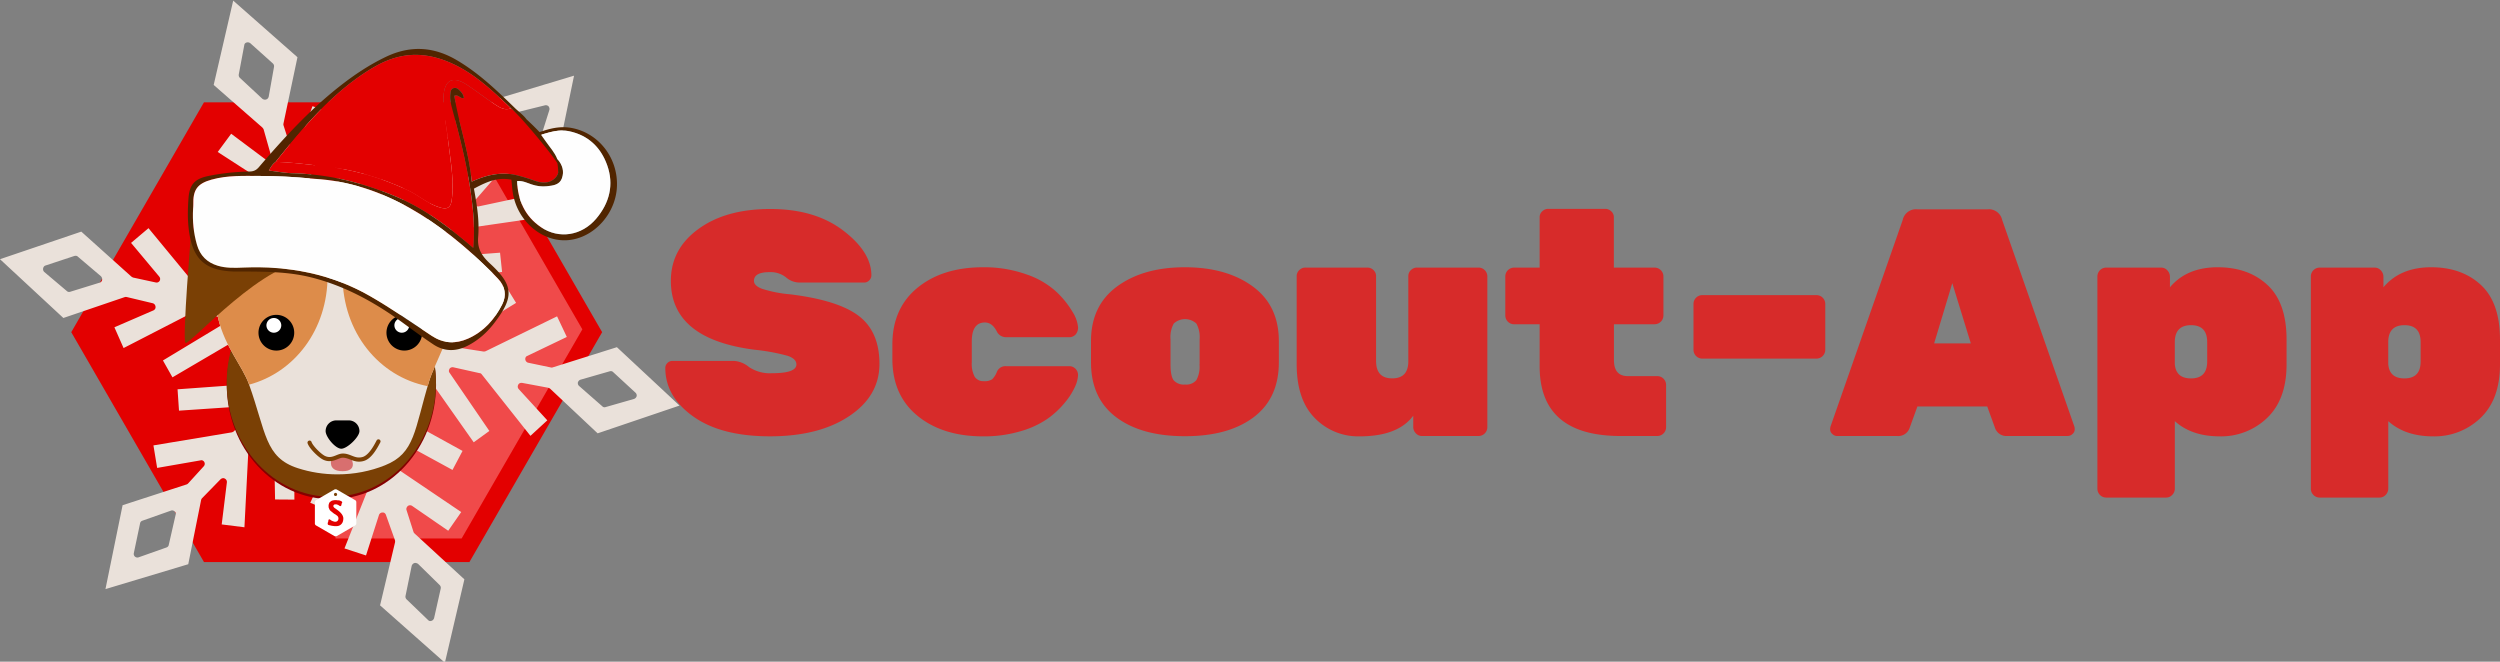 <svg xmlns="http://www.w3.org/2000/svg" viewBox="-56 277 1976 523"><rect x="-56" y="277" width="1976" height="523" fill="#808080" stroke="none"/><path fill="#E30000" d="M315.029 357.858H105.224L.323 539.555l104.901 181.696h209.805l104.903-181.696z"/><path fill="#F04A4A" d="M404.293 537.315l-95.421-165.274h-99.669v330.551h99.669z"/><path fill="#EAE1DA" d="M431.59 551.417l-50.865 16.012c-.681.217-.979.063-1.506-.019l-17.947-3.759a3.102 3.102 0 0 1-2.076-2.586c-.135-1.205.481-2.403 1.614-2.767l31.204-14.974-7.705-16.28-56.427 27.537c-.455.144-1.133.361-1.66.28l-21.566-3.352c-1.351-.319-2.095-1.081-2.529-2.441-.136-1.207.255-2.33 1.315-2.919l48.475-29.744-8.856-14.414-42.417 25.795c.692-2.837 1.239-5.66 1.575-8.442.992-8.217-.019-16.144-2.979-23.713l41.611-3.679-1.619-15.228-48.965 3.723c-.195-.242-.378-.486-.578-.728a73.405 73.405 0 0 0-5.769-6.17l11.848-13.17c.606-.445 1.062-.59 1.741-.807l61.392-8.881-3.623-17.586-32.987 7.047c-1.207.136-2.331-.254-2.992-1.542-.816-.989-.725-2.268.191-3.311l13.898-15.94c.381-.372.761-.744 1.442-.961l49.042-14.679 13.849-66.909-64.987 19.527-11.859 52.027c-.082.526-.163 1.052-.544 1.424l-12.211 13.401c-.916 1.043-2.122 1.178-3.247.788-1.197-.617-1.787-1.679-1.695-2.957l2.684-34.599-17.975-1.501-4.461 62.659a2.87 2.87 0 0 1-.771 1.496l-11.678 14.281a101.962 101.962 0 0 0-7.314-4.343l-1.276-51.444-16.869.395.873 43.657c-6.695-2.172-13.159-3.485-18.833-3.866l-.262-.021c-2.399-.168-4.787-.448-7.095-.72a357.65 357.65 0 0 0-3.067-.348l19.679-40.917-15.189-7.641-23.715 48.806c-2.238.266-4.505.606-6.794 1.017l-5.313-20.375c.009-.753-.136-1.206.173-1.805l21.955-58.753-16.94-6.081-11.844 32.528c-.39 1.125-1.605 2.013-2.884 1.922-1.052-.164-2.249-.781-2.611-1.914l-5.582-17.46c-.145-.454-.063-.979.019-1.505l11.033-52.263-50.793-44.744-15.427 66.663 38.507 33.676c.445.607.817.988.961 1.442l5.772 20.398c.362 1.133.044 2.485-1.017 3.074-.988.816-2.494.797-3.464.108l-26.93-20.132-10.642 14.399 51.984 33.615c.671.536 1.043.917 1.26 1.597l6.166 19.285c-.914.265-1.836.517-2.736.799a135.486 135.486 0 0 0-4.6 1.54l-45.092-24.828-8.065 13.075 19.408 11.055a153.772 153.772 0 0 0-4.47-.073c-7.102 0-13.342.541-18.517 1.556l-2.183-3.198-13.969 9.465 1.49 2.206a2734.634 2734.634 0 0 0-2.583 33.905l-32.815-39.766-13.77 11.65 22.258 26.624c.816.989.952 2.195.334 3.393-.689.97-1.75 1.559-3.102 1.241l-17.72-3.832c-.526-.082-.897-.463-1.496-.771L8.252 460.075l-64.261 21.793 50.095 46.466 48.461-16.493c.681-.218 1.207-.135 1.732-.054l20.567 4.922a3.097 3.097 0 0 1 2.076 2.585c.208 1.433-.481 2.403-1.542 2.992l-30.957 13.396 7.251 16.426 50.722-26.098c-.444 8.908-.646 15.912-.444 19.245 2.319-1.811 6.587-5.742 11.047-9.849 2.926-2.695 6.203-5.707 9.75-8.902l5.423 1.21c.063.271.114.538.181.81.426 1.74.913 3.403 1.421 5.028l-46.979 28.351 7.515 13.344 45.573-26.744a156.598 156.598 0 0 0 2.324 4.449l.362.668-.198.734a96.169 96.169 0 0 0-3.262 27.391l-40.775 2.96 1.147 16.879 41.278-2.792a94.405 94.405 0 0 0 4.65 16.584l-2.692 2.626c-.607.444-1.061.589-1.514.734L65.27 629.041l2.943 17.804 34.329-5.977c1.133-.362 2.331.254 2.92 1.316.589 1.061.498 2.341-.418 3.382l-12.211 13.402c-.381.371-.762.742-1.215.887l-50.72 16.467-13.541 66.311 65.441-19.672 10.107-50.469c.082-.525.236-.824.545-1.422l14.868-15.252c.989-.815 2.123-1.179 3.32-.561 1.197.616 1.786 1.679 1.695 2.956l-4.1 33.302 17.966 2.253 3.121-60.965a87.407 87.407 0 0 0 6.23 8.386 83.428 83.428 0 0 0 14.542 13.574l.32 17.02 15.281.112-.045-8.264a74.876 74.876 0 0 0 15.393 4.7l-2.806 6.053 5.549 2.341v13.956l14.416 8.339a.41.41 0 0 0 .057.004c.029 0 .053-.004.064-.004l14.342-8.3c.03-.026.051-.047.067-.063v-16.714l-8.174-4.727 4.95-.986a75.571 75.571 0 0 0 14.261-4.345l-18.497 46.593 17.021 5.555 10.257-32.021c.392-1.125 1.606-2.013 2.885-1.922 1.206-.136 2.249.78 2.612 1.914l7.132 19.963c.145.456.135 1.207.054 1.733L244.4 755.469l51.238 45.351 15.417-65.911-39.305-36.169c-.373-.382-.744-.763-.889-1.215l-5.582-17.46c-.362-1.135.254-2.331 1.017-3.075.988-.815 2.494-.797 3.464-.108l28.518 19.625 10.271-14.78-49.696-33.587a86.21 86.21 0 0 0 13.148-15.885l29.655 16.186 7.939-15.034-29.727-16.382c4.395-10.886 6.843-22.875 6.883-35.413l31.662 44.977 12.381-8.956-31.43-45.935c-.816-.989-.653-2.041-.035-3.238.689-.97 1.822-1.333 2.875-1.169l20.722 4.621c.753.01 1.352.318 1.795.927l38.549 48.655 13.326-12.257-22.657-24.746c-.816-.99-.952-2.195-.334-3.393.618-1.196 1.751-1.56 3.029-1.469l20.731 3.869c.598.31 1.124.391 1.496.771l37.51 35.245 64.715-21.94-49.496-46.157zm-89.412-160.559l7.209-22.949c.258-.917.975-1.704 2.021-1.904l23.392-5.774c1.046-.201 1.962.058 2.75.774.724.945.923 1.991.665 2.908l-7.016 22.261c-.323 1.146-.975 1.704-2.021 1.904l-23.585 6.461c-1.045.2-1.961-.059-2.75-.775-.723-.944-.924-1.989-.665-2.906zM160.579 329.9l-4.206 23.587c-.39 1.125-.926 1.795-2.06 2.158-.906.29-1.959.126-2.929-.563l-17.79-16.556c-.743-.762-1.033-1.669-.87-2.721l4.35-23.134c.164-1.052.699-1.724 1.833-2.086.907-.29 1.958-.126 2.929.563l17.871 16.03c.745.763 1.036 1.67.872 2.722zM24.721 498.297c-.164 1.052-.926 1.796-2.059 2.158l-23.201 7.167c-.907.29-1.959.126-2.703-.635l-17.808-15.051c-.744-.762-1.034-1.669-.87-2.721.164-1.052.853-2.022 1.76-2.311l22.829-7.549c1.134-.363 2.187-.199 2.93.563l18.18 15.433a3.528 3.528 0 0 1 .942 2.946zm58.092 185.617l-5.412 23.724c-.164 1.054-.925 1.795-1.833 2.086l-22.004 7.783c-1.134.365-1.959.128-2.929-.563-.744-.761-1.034-1.669-.871-2.72l4.958-23.578c.164-1.053.925-1.796 1.833-2.086l22.684-8.003c.906-.29 1.958-.127 2.703.637.972.689 1.262 1.596.871 2.72zm181.703 64.123l4.885-23.804c.392-1.125 1.153-1.868 2.06-2.158 1.134-.361 2.031.101 2.929.563l17.109 16.773c.743.761 1.034 1.67.87 2.721l-5.258 23.424c-.39 1.125-1.152 1.867-2.059 2.159-1.134.362-1.959.127-2.702-.637l-16.964-16.318c-.743-.763-1.033-1.669-.87-2.723zm180.648-155.724l-22.438 6.426c-1.134.362-1.959.126-2.703-.637l-18.396-16.111c-.744-.762-1.034-1.67-.871-2.722.391-1.124 1.152-1.867 2.06-2.157l23.119-6.643c.907-.29 1.959-.125 2.703.636l17.716 16.33c.744.762 1.034 1.669.871 2.72-.392 1.127-1.154 1.868-2.061 2.158z"/><path fill="#840000" d="M288.659 581.301c0 49.854-37.027 90.263-82.701 90.263-45.677 0-82.708-40.409-82.708-90.263 0-49.86 37.031-90.279 82.708-90.279 45.674 0 82.701 40.418 82.701 90.279z"/><path fill="#7A4005" d="M288.592 579.388c0 49.854-37.027 90.266-82.704 90.266-45.678 0-82.709-40.411-82.709-90.266 0-49.859 37.032-90.277 82.709-90.277 45.677 0 82.704 40.418 82.704 90.277z"/><path fill="#FFF" d="M224.736 672.33l-14.596-8.442c-.5-.252-1.27-.252-1.782 0l-14.581 8.442c-.507.376-.895.889-.895 1.53v16.902c0 .642.375 1.284.895 1.535l14.593 8.439c.5.25 1.27.25 1.784 0l14.583-8.439c.503-.38.896-.894.896-1.535V673.86c-.002-.641-.381-1.282-.897-1.53zm-15.523-3.267a1.237 1.237 0 0 1-1.242-1.236c0-.688.555-1.246 1.242-1.246.686 0 1.241.559 1.241 1.246a1.236 1.236 0 0 1-1.241 1.236z"/><path fill="#E30000" d="M207.333 689.032l.65.208c.315.099.67.147 1.063.147.71 0 1.295-.24 1.76-.725.463-.483.694-1.099.694-1.845 0-1.047-.483-1.884-1.448-2.514a4.016 4.016 0 0 1-.68-.533 36.327 36.327 0 0 1-1.211-.71 9.533 9.533 0 0 1-1.005-.768c-.021-.02-.375-.305-1.064-.856-.867-.671-1.37-1.152-1.507-1.449-.631-1.301-.927-2.108-.887-2.424l.06-.532-.06-.679c-.02-.119.02-.308.118-.563a3.3 3.3 0 0 0 .119-.354c.158-.591.321-1.005.488-1.24.167-.235.497-.533.99-.888.394-.274.645-.442.753-.501.108-.06.291-.119.547-.179a11.018 11.018 0 0 1 2.719-.324c.158 0 .434.021.828.059.177.039.354.069.532.089h.827c.434 0 1.074.197 1.922.592.629.294.945.661.945 1.093 0 .118-.138.404-.413.858-.02.058-.088.414-.207 1.063s-.424.975-.917.975c-.216 0-.591-.196-1.123-.591-.276-.196-.655-.384-1.139-.562-.482-.177-.832-.266-1.049-.266-.177.021-.492.039-.946.06-.315.019-.596.161-.842.429-.246.267-.369.555-.369.871 0 .572.433 1.152 1.301 1.743 1.95 1.32 3.379 2.453 4.286 3.4.906.944 1.527 1.833 1.862 2.659.295.751.444 1.359.444 1.832 0 1.204-.178 2.227-.533 3.076a5.36 5.36 0 0 1-1.24 1.772c-.67.65-1.508 1.084-2.513 1.301-.355.077-1.183.118-2.483.118-.158-.021-.572-.07-1.241-.148-.966-.118-1.616-.235-1.951-.354l-.709-.148c-.75-.156-1.218-.319-1.404-.486-.188-.167-.282-.558-.282-1.168 0-.158.07-.408.207-.755.138-.344.208-.526.208-.546l.088-.68c.099-.729.345-1.104.739-1.122.236-.021.611.172 1.123.574.512.407 1.161.737 1.95.991z"/><path fill="#EAE1DA" d="M227.696 445.858c-6.092-.404-12.046-1.572-17.944-1.572-6.287 0-12.797.643-19.336 1.835-47.012 8.557-85.197 36.833-73.908 82.855 5.552 22.637 19.051 37.191 24.233 51.618 13.747 38.294 12.419 57.954 38.623 66.447 9.795 3.169 20.346 4.9 31.341 4.9 13.348 0 26.042-2.553 37.531-7.146 24.007-9.597 23.198-27.973 34.946-66.474 4.311-14.112 18.378-37.64 20.924-58.75 5.279-43.732-45.627-71.647-76.41-73.713z"/><path fill="#DD8C4A" d="M202.93 494.859c0-17.897-4.596-34.594-12.527-48.735-47.005 8.561-85.185 36.835-73.895 82.852 5.552 22.637 19.051 37.191 24.233 51.618.055.15.097.285.151.437 35.678-9.5 62.038-43.238 62.038-86.172zM227.696 445.858c-.089-.006-.176-.016-.266-.022-8.031 14.202-12.693 31.001-12.693 49.023 0 45.016 28.984 79.896 67.295 87.358.382-1.293.74-2.555 1.15-3.895 4.311-14.112 18.378-37.64 20.924-58.75 5.279-43.733-45.627-71.648-76.41-73.714z"/><path d="M228.101 617.729c0 4.663-9.667 13.931-14.335 13.931-4.671 0-12.395-9.268-12.395-13.931a8.459 8.459 0 0 1 8.461-8.46h9.811a8.456 8.456 0 0 1 8.458 8.46zM176.548 539.979c0 7.8-6.319 14.116-14.119 14.116s-14.121-6.316-14.121-14.116c0-7.801 6.32-14.119 14.121-14.119 7.8 0 14.119 6.318 14.119 14.119z"/><path fill="#FFF" d="M166.323 534.109a5.871 5.871 0 1 1-11.742 0 5.872 5.872 0 0 1 11.742 0z"/><path d="M277.692 539.979c0 7.8-6.32 14.116-14.119 14.116-7.8 0-14.122-6.316-14.122-14.116 0-7.801 6.322-14.119 14.122-14.119 7.799 0 14.119 6.318 14.119 14.119z"/><path fill="#FFF" d="M267.463 534.109a5.871 5.871 0 0 1-5.866 5.87 5.872 5.872 0 0 1-5.873-5.87 5.87 5.87 0 0 1 11.739 0z"/><path fill="#7A4005" d="M190.426 484.212s29.163-2.188 9.209-16.998-91.631-23.667-104.56-6.682c0 0-7.087 84.688-4.512 87.503 2.573 2.805 65.166-68.631 99.863-63.823z"/><path fill="#D86F6F" d="M205.888 640.256s-3.124 9.179 8.853 9.179c11.972 0 7.231-9.179 7.231-9.179l-7.159-3.124-8.925 3.124z"/><path fill="#7A4005" d="M227.783 641.892c-2.698 0-4.9-.859-6.917-1.646-1.938-.758-3.771-1.473-5.979-1.473h-.064c-1.1.007-2.348.508-3.787 1.09-2.922 1.178-6.553 2.646-11.172.67-3.944-1.699-11.465-9.064-12.749-13.184a1.643 1.643 0 0 1 3.138-.976c.907 2.92 7.537 9.688 10.912 11.142 3.349 1.438 5.923.401 8.64-.696 1.683-.68 3.271-1.319 5.003-1.331 2.758-.111 5.094.854 7.256 1.697 2.735 1.068 5.095 1.994 8.559 1.008 5.042-1.427 9.426-9.9 11.076-13.094a1.643 1.643 0 0 1 2.918 1.509c-3.115 6.021-7.419 13.136-13.1 14.747a13.632 13.632 0 0 1-3.734.537z"/><path fill="#E30000" d="M361.796 374.146l7.648 7.639c.318 1.084 1.335 1.288 2.166 1.727 1.291 1.81 2.607 3.602 3.869 5.432 3.118 4.521 6.974 8.564 8.968 13.815-.043.533-.251 1.115-.106 1.59 1.539 5.064 2.227 10.2-2.273 14.016-4.767 4.042-10.278 3.339-15.837 1.341a138.79 138.79 0 0 0-13.412-4.08c-12.233-3.043-23.886-.625-35.977 4.987-2.113-23.632-10.161-45.36-13.756-67.942 3.552-1.144 4.608 2.509 7.52 1.82-.16-2.315-1.417-3.991-2.857-5.519-1.37-1.451-2.908-2.954-5.128-2.351-2.378.646-2.466 2.837-2.682 4.816-.418 3.832.382 7.529 1.371 11.187 7.279 26.95 14.11 54 16.614 81.905.82 9.146.914 18.346.125 28.358-3.473-2.908-6.183-5.238-8.957-7.49-15.408-12.515-31.35-23.995-49.8-32-26.941-11.689-54.748-18.684-84.141-19.479-6.119-.166-12.209-1.362-18.674-2.125 1.686-2.985 3.067-5.261 5.346-6.837 13.14.319 26.141 2.125 39.177 3.584 22.863 2.558 44.563 9.042 65.349 18.825 7.514 3.536 13.936 9.05 21.529 12.243 10.867 4.569 12.691 1.219 13.47-7.025 1.467-15.536-1.623-30.697-3.341-45.978-1.242-11.029-4.088-21.96-3.484-33.092.738-13.608 7.502-16.839 18.754-9.364 7.481 4.971 14.57 10.534 22.071 15.472 3.669 2.415 7.668 4.915 12.533 2.986 5.13 3.253 8.175 9.022 13.915 11.539z"/><path fill="#512500" d="M395.734 378.125c-8.933-1.648-17.103.41-25.262 3.295-3.779-3.974-7.929-7.941-10.325-10.102-2.504-3.478-6.122-5.949-9.157-8.91-14.306-13.956-28.716-27.782-46.156-37.986-18.2-10.647-36.663-11.624-55.71-2.539-13.248 6.321-25.352 14.415-36.841 23.47-23.751 18.716-44.086 40.863-63.661 63.748-2.064 2.413-4.104 3.377-7.293 3.452-11.164.264-22.289 1.328-33.22 3.676-10.414 2.237-14.329 6.858-15.121 17.388-.662 8.81-.809 17.639.436 26.414 3.119 21.989 12.85 30.729 35.042 31.58 1.978.075 3.961-.024 5.942-.013 18.569.1 37.177.067 55.35 4.599 26.597 6.632 50.121 19.595 72.147 35.567 8.152 5.912 16.252 11.915 24.639 17.477 8.724 5.787 17.979 5.699 27.187.958 8.469-4.358 15.365-10.537 21.14-18.131 15.484-20.358 15.188-29.474-3.488-46.702-6.523-6.018-10.226-11.67-9.438-21.047 1.079-12.834-1.028-25.696-3.354-38.22 13.151-7.098 19.958-8.702 29.602-7.116.441 3.923.631 7.888 1.364 11.75 4.262 22.459 24.461 38.535 44.951 35.912 20.058-2.568 36.627-21.73 37.149-42.955.547-22.436-14.819-41.671-35.923-45.565zm-63.075 114.017c1.659 1.651 3.23 3.391 4.86 5.072 5.846 6.033 7.005 13.315 3.4 20.436-5.968 11.788-14.556 21.462-26.964 26.962-9.88 4.382-19.354 3.981-28.707-2.165-16.222-10.661-32.092-21.88-48.971-31.522-30.972-17.694-64.516-23.869-99.801-22.436-6.815.277-13.635.568-20.369-1.456-8.515-2.56-13.942-8.059-16.385-16.403-2.734-9.339-3.66-18.938-3.101-28.665.061-1.079.198-2.16.167-3.237-.324-11.667 3.136-16.574 14.347-19.732 12.661-3.567 25.69-2.941 38.629-2.916 12.428.024 24.85.529 43.123 2.278 53.418 3.159 99.195 33.379 139.772 73.784zm-15.817-71.529c-2.113-23.632-10.161-45.36-13.756-67.942 3.552-1.144 4.608 2.509 7.52 1.82-.16-2.315-1.417-3.991-2.857-5.519-1.37-1.451-2.908-2.954-5.128-2.351-2.378.646-2.466 2.837-2.682 4.816-.418 3.832.382 7.529 1.371 11.187 7.279 26.95 14.11 54 16.614 81.905.82 9.146.914 18.346.125 28.358-3.473-2.908-6.183-5.238-8.957-7.49-15.408-12.515-31.35-23.995-49.8-32-26.941-11.689-54.748-18.685-84.141-19.479-6.119-.166-12.209-1.362-18.674-2.125 1.686-2.985 3.067-5.261 5.346-6.837 22.116-27.491 44.582-54.624 75.201-73.406 7.731-4.742 15.913-8.475 24.842-10.19 12.13-2.332 23.87-.444 35.251 4.052 20.166 7.963 35.478 22.568 50.763 37.197a.022.022 0 0 1 .005.003c10.225 8.801 35.986 41.11 36.586 43.378.544 2.055.687 5.063.708 7.556-.452 1.745-1.41 3.377-3.111 4.82-4.767 4.042-10.278 3.339-15.837 1.341a138.79 138.79 0 0 0-13.412-4.08c-12.233-3.044-23.886-.627-35.977 4.986zm98.446 29.16c-11.498 13.619-29.52 16.398-43.662 6.821-12.719-8.614-18.332-21.141-18.93-36.467 4.348-.476 7.896 1.457 11.536 2.655 4.017 1.322 7.993 1.875 12.199 1.41 4.768-.526 9.784-1.081 11.667-6.177 1.291-3.494 1.153-6.863-.138-9.972-.91-3.356-7.68-14.073-10.38-18.216-1.146-1.757-3.094-4.071-5.324-6.503 7.008-2.049 13.975-4.197 21.48-2.637 15.205 3.163 25.109 12.753 30.144 26.778 5.544 15.446 1.895 29.887-8.592 42.308z"/><path fill="#E30000" d="M161.823 404.956c22.116-27.491 44.582-54.624 75.201-73.406 7.731-4.742 15.913-8.475 24.842-10.19 12.13-2.332 23.87-.444 35.251 4.052 20.166 7.963 35.478 22.568 50.763 37.197-4.864 1.927-8.864-.573-12.533-2.988-7.501-4.938-14.59-10.501-22.071-15.472-11.252-7.475-18.016-4.244-18.754 9.364-.604 11.132 2.243 22.063 3.484 33.092 1.718 15.281 4.808 30.442 3.341 45.978-.778 8.245-2.603 11.594-13.47 7.025-7.593-3.193-14.015-8.707-21.529-12.243-20.785-9.783-42.485-16.267-65.349-18.825-13.035-1.46-26.036-3.266-39.176-3.584z"/><path fill="#FEFEFE" d="M371.61 383.512c7.225-2.102 14.388-4.433 22.124-2.825 15.205 3.163 25.109 12.753 30.144 26.778 5.546 15.446 1.897 29.888-8.59 42.31-11.498 13.618-29.52 16.396-43.662 6.82-12.719-8.615-18.332-21.142-18.93-36.468 4.348-.476 7.896 1.457 11.536 2.655 4.017 1.322 7.993 1.875 12.199 1.41 4.768-.526 9.784-1.081 11.667-6.177 2.064-5.591.475-10.862-3.649-15.256-1.995-5.25-5.851-9.294-8.968-13.815-1.264-1.831-2.58-3.623-3.871-5.432zM192.888 418.357c53.417 3.16 99.194 33.38 139.771 73.784 1.659 1.651 3.23 3.391 4.86 5.072 5.845 6.033 7.005 13.315 3.4 20.436-5.968 11.788-14.556 21.462-26.964 26.962-9.88 4.382-19.354 3.981-28.707-2.165-16.222-10.661-32.092-21.88-48.971-31.522-30.972-17.694-64.516-23.869-99.801-22.436-6.815.277-13.635.568-20.369-1.456-8.515-2.56-13.942-8.059-16.385-16.403-2.734-9.339-3.66-18.938-3.101-28.665.061-1.079.198-2.16.167-3.237-.324-11.667 3.136-16.574 14.347-19.732 12.661-3.567 25.69-2.941 38.629-2.916 12.429.024 24.851.529 43.124 2.278z"/><path fill="#D72B2A" d="M1920 545.427v19.563c0 18.397-5.11 32.502-15.331 42.314a52.41 52.41 0 0 1-37.5 14.595c-14.759 0-26.584-4.007-35.476-12.02v53.229a7.059 7.059 0 0 1-2.055 5.06 6.53 6.53 0 0 1-4.875 2.115h-47.373a6.99 6.99 0 0 1-6.899-6.898V495.417a6.99 6.99 0 0 1 6.899-6.898h43.54a6.468 6.468 0 0 1 4.876 2.177 7.335 7.335 0 0 1 2.054 5.182v8.188c8.872-10.527 21.412-15.802 37.622-15.822 16.211-.021 29.354 4.641 39.432 13.982 10.057 9.32 15.086 23.72 15.086 43.201zm-88.338 2.054v17.079c.512 7.686 4.783 11.528 12.816 11.528 8.525 0 12.787-4.456 12.787-13.368v-15.33c0-8.912-4.262-13.369-12.787-13.369-8.523 0-12.796 4.478-12.816 13.431v.029zm-80.365-2.054v19.563c0 18.397-5.11 32.502-15.331 42.314a52.409 52.409 0 0 1-37.499 14.595c-14.76 0-26.584-4.007-35.477-12.02v53.229a7.055 7.055 0 0 1-2.055 5.06 6.53 6.53 0 0 1-4.875 2.115h-47.373a6.99 6.99 0 0 1-6.898-6.898V495.417a6.99 6.99 0 0 1 6.898-6.898h43.51a6.466 6.466 0 0 1 4.875 2.177 7.332 7.332 0 0 1 2.055 5.182v8.188c8.871-10.527 21.412-15.802 37.622-15.822s29.354 4.641 39.432 13.982c10.077 9.32 15.116 23.72 15.116 43.201zm-88.338 2.054v17.079c.512 7.686 4.783 11.528 12.817 11.528 8.524 0 12.786-4.456 12.786-13.368v-15.33c0-8.912-4.262-13.369-12.786-13.369s-12.796 4.478-12.817 13.431v.029zm-203.534-105.047h55.56a10.732 10.732 0 0 1 11.529 8.432l57.092 163.337c.198.792.281 1.607.246 2.423a4.786 4.786 0 0 1-1.656 3.312 5.424 5.424 0 0 1-3.955 1.655h-47.403a9.505 9.505 0 0 1-9.996-6.408l-6.132-16.895h-55.192l-6.132 16.895a9.502 9.502 0 0 1-9.904 6.438h-47.312a5.395 5.395 0 0 1-3.956-1.655 4.783 4.783 0 0 1-1.655-3.312 8.407 8.407 0 0 1 .245-2.422l57.093-163.338a10.728 10.728 0 0 1 11.528-8.462zm13.306 105.998h29.007l-14.656-47.618-14.351 47.618zm-183.297-38.174h90.361a6.99 6.99 0 0 1 6.899 6.898v36.396a6.99 6.99 0 0 1-6.899 6.898h-90.361a6.989 6.989 0 0 1-6.898-6.898v-36.365a6.989 6.989 0 0 1 6.898-6.929zm-69.788 23.057v28.179c0 8.545 3.67 12.807 11.008 12.786h23.304a6.992 6.992 0 0 1 6.93 6.899v33.544a6.99 6.99 0 0 1-7.053 6.898h-28.914c-42.682 0-64.013-18.396-63.992-55.191v-33.115h-20.237a6.99 6.99 0 0 1-6.898-6.898v-31a6.99 6.99 0 0 1 6.898-6.898h20.237v-39.861a6.129 6.129 0 0 1 2.055-4.63 6.808 6.808 0 0 1 4.875-1.962h44.798a6.842 6.842 0 0 1 4.875 1.962 6.14 6.14 0 0 1 2.055 4.63v39.861h32.256a6.991 6.991 0 0 1 6.93 6.898v30.969a6.99 6.99 0 0 1-6.93 6.899h-32.195v.03zm-250.754 31.46v-69.48a6.465 6.465 0 0 1 2.055-4.783 6.683 6.683 0 0 1 4.875-2.024h48.906a6.753 6.753 0 0 1 4.876 1.993 6.412 6.412 0 0 1 2.054 4.753v67.119c0 9.158 4.263 13.727 12.786 13.706 8.524-.021 12.756-4.589 12.694-13.706v-67.119a6.379 6.379 0 0 1 2.055-4.753 6.746 6.746 0 0 1 4.875-1.993h48.63a6.99 6.99 0 0 1 6.899 6.899v119.337a6.99 6.99 0 0 1-6.838 6.898h-44.798a6.497 6.497 0 0 1-4.875-2.146 7.12 7.12 0 0 1-2.055-5.09v-8.831c-8.033 10.896-22.199 16.343-42.497 16.343a47.77 47.77 0 0 1-35.323-14.473c-9.546-9.648-14.318-23.864-14.319-42.65zm-162.571-1.411v-16.711c0-18.806 6.909-33.248 20.728-43.325 13.818-10.078 31.654-15.106 53.506-15.086 21.852 0 39.688 5.028 53.505 15.086 13.819 10.057 20.728 24.499 20.728 43.325v16.711c0 18.97-6.653 33.452-19.961 43.448-13.307 9.996-31.397 14.983-54.271 14.963-22.874 0-40.965-4.987-54.272-14.963-13.308-9.975-19.963-24.458-19.963-43.448zm85.855 1.472v-19.623a22.197 22.197 0 0 0-2.545-12.449c-5.042-4.705-12.865-4.705-17.907 0a22.165 22.165 0 0 0-2.545 12.449v19.746c0 6.275.849 10.507 2.545 12.694a10.73 10.73 0 0 0 8.954 3.28 10.364 10.364 0 0 0 8.953-3.525 22.236 22.236 0 0 0 2.453-12.449l.092-.123zM712.097 546.93v16.435a21.467 21.467 0 0 0 2.3 11.406 7.971 7.971 0 0 0 7.175 3.496c2.322.238 4.659-.29 6.653-1.503a16.722 16.722 0 0 0 3.711-5.825 7.235 7.235 0 0 1 7.297-4.508h49.918a6.716 6.716 0 0 1 4.876 1.993 7.05 7.05 0 0 1 2.054 5.273 24.525 24.525 0 0 1-2.299 8.77 54.537 54.537 0 0 1-7.941 12.541 69.977 69.977 0 0 1-13.859 12.97 72.856 72.856 0 0 1-21.464 9.904 101.83 101.83 0 0 1-29.436 4.017c-21.341 0-38.624-5.406-51.85-16.221-13.226-10.813-19.858-25.786-19.899-44.92v-11.375c0-19.134 6.612-34.106 19.838-44.92s30.509-16.221 51.85-16.221a98.96 98.96 0 0 1 34.311 5.642 66.03 66.03 0 0 1 23.672 13.798 72.394 72.394 0 0 1 12.725 15.822 27.596 27.596 0 0 1 4.354 11.896 8.277 8.277 0 0 1-2.054 6.133 6.712 6.712 0 0 1-4.876 1.993h-49.918a8.065 8.065 0 0 1-7.42-4.661c-2.392-4.66-5.55-6.99-9.475-6.99-6.829.102-10.243 5.12-10.243 15.055zm-216.076-88.92c14.432-10.548 33.38-15.822 56.847-15.822s42.62 5.643 57.461 16.926c14.942 11.345 22.414 23.19 22.414 35.537a5.37 5.37 0 0 1-1.809 4.018 5.154 5.154 0 0 1-3.71 1.655h-51.206a16.26 16.26 0 0 1-10.763-4.108 19.569 19.569 0 0 0-13.062-4.109c-8.177 0-12.265 2.311-12.265 6.93 0 2.474 2.044 4.518 6.132 6.133a99.237 99.237 0 0 0 22.414 4.446c25.429 3.127 43.561 8.851 54.395 17.17 10.834 8.32 16.251 20.933 16.251 37.838 0 16.904-7.982 30.672-23.947 41.302-15.965 10.629-36.835 15.944-62.611 15.944-25.777 0-46.004-5.243-60.681-15.73-14.677-10.486-22.016-23.252-22.016-38.297a5.341 5.341 0 0 1 1.655-3.925 5.46 5.46 0 0 1 3.956-1.655h48.63c4.38.31 8.547 2.007 11.896 4.845a29.743 29.743 0 0 0 18.275 4.875c12.796 0 19.194-2.31 19.194-6.93 0-2.964-2.3-5.232-6.899-6.807a159.261 159.261 0 0 0-26.124-4.814c-44.133-5.642-66.199-23.794-66.199-54.456.002-16.764 7.259-30.418 21.772-40.966z"/></svg>
